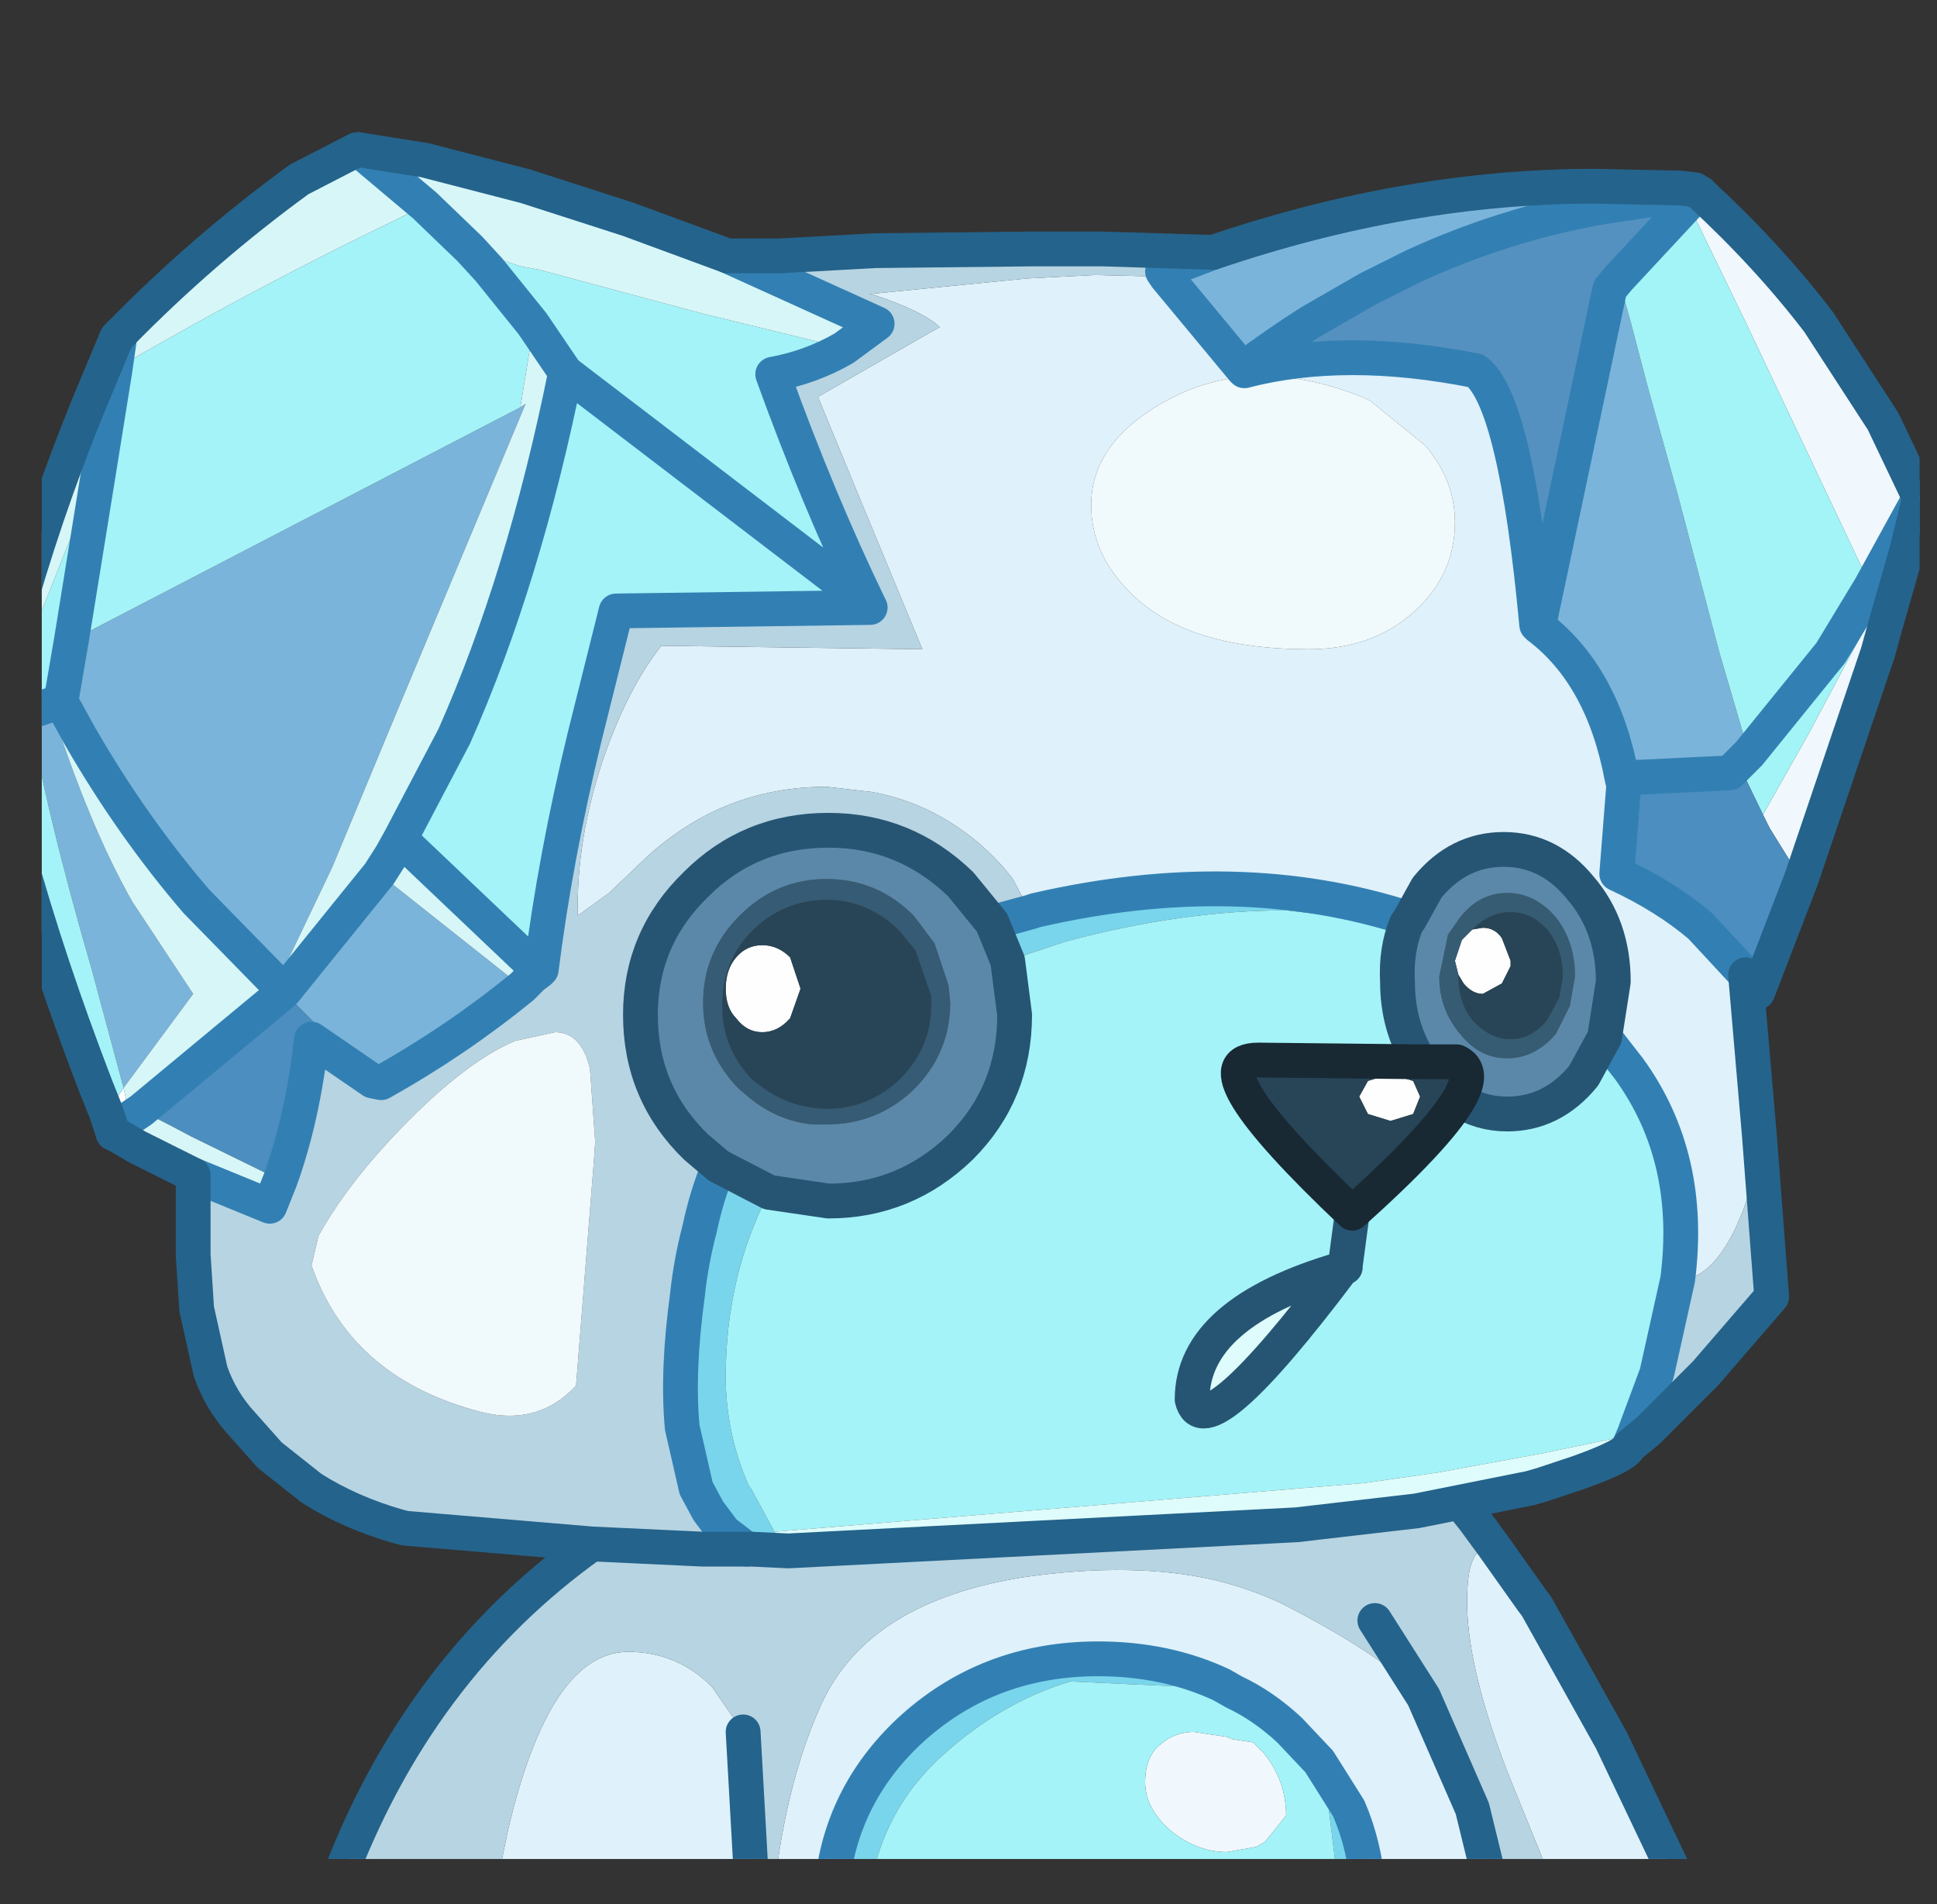 <?xml version="1.0" encoding="UTF-8" standalone="no"?>
<svg xmlns:ffdec="https://www.free-decompiler.com/flash" xmlns:xlink="http://www.w3.org/1999/xlink" ffdec:objectType="frame" height="54.7px" width="55.65px" xmlns="http://www.w3.org/2000/svg">
  <rect width="100%" height="100%" fill="#333333" stroke="none"/>
  <g transform="matrix(1.0, 0.0, 0.0, 1.0, 1.2, 0.0)">
    <clipPath id="clipPath0" transform="matrix(1.0, 0.0, 0.0, 1.0, 0.0, 0.0)">
      <path d="M50.5 0.0 Q53.95 0.0 53.95 3.3 L53.95 50.15 Q53.95 53.4 50.5 53.4 L3.3 53.4 Q0.0 53.4 0.0 50.15 L0.0 3.3 Q0.0 0.0 3.3 0.0 L50.5 0.0" fill="#000000" fill-rule="evenodd" stroke="none"/>
    </clipPath>
    <g clip-path="url(#clipPath0)">
      <use ffdec:characterId="2" height="50.9" transform="matrix(1.0, 0.0, 0.0, 1.0, -1.2, 3.8)" width="55.65" xlink:href="#shape1"/>
    </g>
    <use ffdec:characterId="3" height="53.4" transform="matrix(1.0, 0.0, 0.0, 1.0, 0.0, 0.0)" width="53.95" xlink:href="#shape2"/>
  </g>
  <defs>
    <g id="shape1" transform="matrix(1.0, 0.0, 0.0, 1.0, 1.2, -3.8)">
      <path d="M2.05 32.55 L1.85 31.95 2.15 31.55 2.35 31.25 2.45 31.7 2.55 32.1 2.05 32.55 M40.7 28.0 L40.6 27.6 40.8 27.0 40.85 26.95 41.1 26.7 41.4 26.65 Q41.75 26.65 41.95 26.95 L42.2 27.6 42.2 27.75 41.95 28.25 41.4 28.55 Q41.1 28.55 40.85 28.25 L40.7 28.0 M19.65 28.4 Q19.65 27.85 19.95 27.5 20.25 27.15 20.7 27.15 21.15 27.15 21.5 27.5 L21.8 28.4 21.5 29.25 Q21.15 29.65 20.7 29.65 20.25 29.65 19.95 29.25 19.65 28.95 19.65 28.4 M38.75 32.2 L38.1 32.0 37.85 31.5 38.1 31.05 38.75 30.85 39.4 31.05 39.6 31.5 39.4 32.0 38.75 32.2" fill="#ffffff" fill-rule="evenodd" stroke="none"/>
      <path d="M48.95 28.0 L49.35 32.65 Q49.2 34.25 48.55 35.5 47.85 36.8 47.0 36.75 47.45 33.25 45.6 30.7 L44.9 29.8 45.15 28.2 Q45.15 26.6 44.2 25.5 43.3 24.4 42.0 24.4 40.7 24.4 39.8 25.5 L39.3 26.4 Q34.4 24.8 28.55 26.15 L28.4 26.2 27.9 25.25 Q27.1 24.2 25.9 23.5 24.95 22.95 23.85 22.75 L22.55 22.6 Q19.6 22.6 17.4 24.6 L16.3 25.65 15.4 26.3 Q15.35 24.1 16.15 21.75 16.85 19.75 17.8 18.55 L25.3 18.65 23.6 14.55 22.3 11.4 25.7 9.45 25.8 9.4 Q25.35 8.95 23.85 8.45 L23.75 8.45 28.3 8.0 30.25 7.9 32.3 7.95 34.5 10.6 34.55 10.65 Q37.45 9.9 41.2 10.65 42.35 11.5 42.95 17.95 L43.0 18.0 Q44.85 19.4 45.4 22.35 L45.45 22.55 45.25 25.1 Q46.65 25.75 47.65 26.6 L48.95 28.0 M41.7 44.4 L42.8 45.95 42.95 46.15 45.1 50.0 47.1 54.2 43.45 54.2 42.25 51.25 Q41.0 48.15 40.95 46.15 L40.95 46.0 Q40.95 45.2 41.1 44.85 41.25 44.45 41.7 44.4 M41.65 54.2 L38.1 54.2 Q38.0 53.0 37.55 51.95 L36.7 50.6 35.85 49.7 Q35.1 49.0 34.25 48.6 L33.9 48.4 Q32.3 47.65 30.35 47.65 27.15 47.65 24.9 49.75 22.95 51.6 22.7 54.2 L21.05 54.2 Q21.4 51.15 22.4 48.95 23.75 46.0 28.25 45.3 31.4 44.85 33.75 45.4 34.75 45.65 35.6 46.05 38.45 47.5 39.7 48.75 L41.1 51.95 41.65 54.2 M20.4 54.2 L13.05 54.2 13.1 54.0 13.4 52.55 Q14.6 47.45 16.85 47.45 18.25 47.45 19.25 48.45 L20.15 49.75 20.4 54.2 M35.05 10.8 Q33.3 10.8 31.75 11.85 30.15 12.95 30.15 14.5 30.15 15.9 31.25 17.0 32.85 18.65 36.4 18.65 38.25 18.65 39.45 17.55 40.6 16.5 40.6 15.0 40.6 13.8 39.75 12.8 L38.15 11.5 37.8 11.35 Q36.35 10.8 35.05 10.8" fill="#e0f2fc" fill-rule="evenodd" stroke="none"/>
      <path d="M47.55 5.5 L47.65 5.55 Q49.6 7.35 51.05 9.25 L52.9 12.1 53.95 14.3 52.55 16.85 48.95 9.25 47.3 5.85 47.5 5.6 47.55 5.5 M53.6 15.75 L53.0 17.85 52.75 18.75 50.55 25.25 49.65 23.8 49.45 23.4 50.75 21.1 53.6 15.75 M47.65 5.55 L47.5 5.6 47.65 5.55 M34.15 49.95 L34.8 50.05 35.1 50.35 Q35.75 51.15 35.75 52.15 L35.15 52.9 34.9 53.05 34.05 53.2 Q33.2 53.2 32.45 52.6 31.7 51.95 31.7 51.2 31.7 50.45 32.15 50.1 32.55 49.75 33.1 49.75 L34.1 49.9 34.15 49.95" fill="#f1f9ff" fill-rule="evenodd" stroke="none"/>
      <path d="M33.65 7.25 Q39.25 5.35 44.6 5.35 L47.05 5.4 47.5 5.45 47.55 5.5 47.5 5.6 47.15 5.6 44.8 5.95 Q42.0 6.45 39.4 7.65 L38.1 8.3 36.45 9.25 Q35.5 9.85 34.5 10.6 L32.3 7.95 32.2 7.8 33.65 7.25 M43.0 18.0 L45.05 8.3 45.3 8.0 45.65 9.25 46.15 11.15 47.0 14.2 48.2 18.75 49.05 21.65 48.75 21.95 48.5 22.2 45.4 22.35 Q44.85 19.4 43.0 18.0 M13.8 28.35 Q11.9 29.9 9.75 31.1 L9.5 31.05 6.95 28.5 9.7 25.1 13.8 28.35 M0.85 18.4 L13.75 11.7 13.9 11.6 10.2 20.45 8.35 24.9 6.75 28.25 4.45 25.9 Q2.6 23.75 1.1 21.15 L0.55 20.15 0.85 18.4 M0.25 20.25 Q1.35 23.7 2.6 25.9 L4.35 28.55 2.35 31.25 1.45 27.9 Q0.1 23.25 -0.35 20.45 L0.25 20.25" fill="#7bb5db" fill-rule="evenodd" stroke="none"/>
      <path d="M49.35 32.65 L49.7 37.25 47.8 39.45 46.15 41.1 45.6 41.55 45.75 41.2 46.4 39.45 47.0 36.75 Q47.85 36.8 48.55 35.5 49.2 34.25 49.35 32.65 M40.75 43.15 L41.15 43.65 41.7 44.4 Q41.25 44.45 41.1 44.85 40.95 45.2 40.95 46.0 L40.95 46.15 Q41.0 48.15 42.25 51.25 L43.45 54.2 41.65 54.2 41.1 51.95 39.7 48.75 Q38.45 47.5 35.6 46.05 34.75 45.65 33.75 45.4 31.4 44.85 28.25 45.3 23.75 46.0 22.4 48.95 21.4 51.15 21.05 54.2 L20.4 54.2 20.15 49.75 19.25 48.45 Q18.25 47.45 16.85 47.45 14.6 47.45 13.4 52.55 L13.1 54.0 13.05 54.2 8.45 54.2 Q10.75 47.95 15.8 44.35 L10.45 43.9 10.25 43.85 Q8.85 43.45 7.75 42.75 L6.55 41.8 5.75 40.9 Q5.15 40.25 4.85 39.4 L4.45 37.6 4.35 36.05 4.35 35.15 4.35 34.75 4.35 33.75 6.55 34.65 6.85 33.9 Q7.5 32.1 7.75 29.85 L9.5 31.05 9.75 31.1 Q11.9 29.9 13.8 28.35 L14.1 28.05 14.3 27.9 14.35 27.85 Q14.75 24.65 15.6 21.15 L16.5 17.55 23.8 17.45 23.75 17.35 Q22.3 14.35 21.0 10.75 22.1 10.55 23.05 10.0 L24.0 9.3 19.7 7.35 21.2 7.35 23.95 7.2 28.55 7.15 28.8 7.15 30.45 7.15 33.65 7.25 32.2 7.8 32.3 7.95 30.25 7.9 28.3 8.0 23.75 8.45 23.85 8.45 Q25.35 8.95 25.8 9.4 L25.7 9.45 22.3 11.4 23.6 14.55 25.3 18.65 17.8 18.55 Q16.85 19.75 16.15 21.75 15.35 24.1 15.4 26.3 L16.3 25.65 17.4 24.6 Q19.6 22.6 22.55 22.6 L23.85 22.75 Q24.95 22.95 25.9 23.5 27.1 24.2 27.9 25.25 L28.4 26.2 27.3 26.5 26.4 25.4 Q24.8 23.85 22.6 23.85 20.35 23.85 18.8 25.4 17.2 26.95 17.2 29.15 17.2 31.4 18.8 32.95 L19.45 33.5 Q19.1 34.35 18.9 35.3 18.65 36.25 18.55 37.2 18.25 39.4 18.4 41.0 L18.8 42.75 19.15 43.4 19.6 44.0 20.25 44.5 20.4 44.5 21.45 44.55 36.05 43.8 39.5 43.4 40.75 43.15 M13.6 29.9 Q12.05 30.55 10.0 32.75 8.7 34.15 7.95 35.5 L7.75 36.35 Q8.85 39.5 12.4 40.5 14.2 41.05 15.35 39.8 L15.85 33.5 15.9 32.8 15.75 30.7 Q15.5 29.65 14.75 29.65 L13.6 29.9 M15.8 44.35 L19.0 44.5 20.25 44.5 19.0 44.5 15.8 44.35 M38.3 46.55 L39.7 48.75 38.3 46.55" fill="#b8d5e3" fill-rule="evenodd" stroke="none"/>
      <path d="M47.5 5.6 L47.3 5.85 45.3 8.0 45.05 8.3 43.0 18.0 42.95 17.95 Q42.35 11.5 41.2 10.65 37.45 9.9 34.55 10.65 L34.5 10.6 Q35.5 9.85 36.45 9.25 L38.1 8.3 39.4 7.65 Q42.0 6.45 44.8 5.95 L47.15 5.6 47.5 5.6" fill="#5592c1" fill-rule="evenodd" stroke="none"/>
      <path d="M53.95 14.3 L53.6 15.75 50.75 21.1 49.45 23.4 48.75 21.95 49.05 21.65 48.2 18.75 47.0 14.2 46.15 11.15 45.65 9.25 45.3 8.0 47.3 5.85 48.95 9.25 52.55 16.85 53.95 14.3 M52.55 16.85 L51.4 18.75 49.05 21.65 51.4 18.75 52.55 16.85" fill="#a4f5f8" fill-rule="evenodd" stroke="none"/>
      <path d="M38.1 54.2 L37.25 54.2 36.95 51.75 36.7 50.6 37.55 51.95 Q38.0 53.0 38.1 54.2 M23.8 54.2 L22.7 54.2 Q22.95 51.6 24.9 49.75 27.15 47.65 30.35 47.65 32.3 47.65 33.9 48.4 L34.25 48.6 33.9 48.5 29.55 48.3 Q27.55 48.9 25.85 50.45 24.2 51.95 23.8 54.2 M39.3 26.4 L39.2 26.55 35.75 26.15 Q32.75 26.15 29.4 27.05 L27.75 27.6 27.3 26.5 28.4 26.2 28.55 26.15 Q34.4 24.8 39.3 26.4 M21.05 44.0 L21.45 44.55 20.4 44.5 20.25 44.5 19.6 44.0 19.15 43.4 18.8 42.75 18.4 41.0 Q18.25 39.4 18.55 37.2 18.65 36.25 18.9 35.3 19.1 34.35 19.45 33.5 L20.9 34.25 Q19.65 36.65 19.65 39.55 19.65 41.15 20.3 42.65 L20.4 42.8 21.05 44.0" fill="#79d6ec" fill-rule="evenodd" stroke="none"/>
      <path d="M40.7 28.0 L40.85 28.25 Q41.1 28.55 41.4 28.55 L41.95 28.25 42.2 27.75 42.2 27.6 41.95 26.95 Q41.75 26.65 41.4 26.65 L41.1 26.7 Q41.6 26.2 42.2 26.2 42.8 26.2 43.25 26.7 43.7 27.25 43.7 28.05 L43.6 28.65 43.25 29.3 Q42.8 29.85 42.2 29.85 41.6 29.85 41.1 29.3 40.7 28.8 40.7 28.05 L40.7 28.0 M39.6 30.5 L40.65 30.5 Q41.2 30.75 40.7 31.6 40.05 32.7 37.65 34.85 33.0 30.45 34.95 30.45 L39.6 30.5 M19.65 28.4 Q19.65 28.95 19.95 29.25 20.25 29.65 20.7 29.65 21.15 29.65 21.5 29.25 L21.8 28.4 21.5 27.5 Q21.15 27.15 20.7 27.15 20.25 27.15 19.95 27.5 19.65 27.85 19.65 28.4 M38.75 32.2 L39.4 32.0 39.6 31.5 39.4 31.05 38.75 30.85 38.1 31.05 37.85 31.5 38.1 32.0 38.75 32.2 M25.55 28.6 L25.55 28.9 Q25.55 30.1 24.65 31.0 23.75 31.85 22.55 31.85 L22.5 31.85 Q21.4 31.8 20.6 31.15 L20.4 31.0 Q19.55 30.1 19.55 28.9 19.55 27.6 20.4 26.75 21.3 25.85 22.55 25.85 23.75 25.85 24.65 26.75 L25.1 27.3 25.55 28.6" fill="#284557" fill-rule="evenodd" stroke="none"/>
      <path d="M19.0 28.8 Q19.0 27.35 20.05 26.3 21.1 25.25 22.55 25.25 24.0 25.25 25.05 26.3 L25.65 27.1 26.05 28.3 26.1 28.8 Q26.1 30.25 25.05 31.3 24.0 32.3 22.55 32.3 L22.15 32.3 Q21.15 32.2 20.35 31.55 L20.05 31.3 Q19.0 30.25 19.0 28.8 M25.55 28.6 L25.1 27.3 24.65 26.75 Q23.75 25.85 22.55 25.85 21.3 25.85 20.4 26.75 19.55 27.6 19.55 28.9 19.55 30.1 20.4 31.0 L20.6 31.15 Q21.4 31.8 22.5 31.85 L22.55 31.85 Q23.75 31.85 24.65 31.0 25.55 30.1 25.55 28.9 L25.55 28.6" fill="#365b74" fill-rule="evenodd" stroke="none"/>
      <path d="M35.05 10.8 Q36.35 10.8 37.8 11.35 L38.15 11.5 39.75 12.8 Q40.6 13.8 40.6 15.0 40.6 16.5 39.45 17.55 38.25 18.65 36.4 18.65 32.85 18.65 31.25 17.0 30.15 15.9 30.15 14.5 30.15 12.95 31.75 11.85 33.3 10.8 35.05 10.8 M13.6 29.9 L14.75 29.65 Q15.5 29.65 15.75 30.7 L15.9 32.8 15.85 33.5 15.35 39.8 Q14.2 41.05 12.4 40.5 8.85 39.5 7.75 36.35 L7.95 35.5 Q8.7 34.15 10.0 32.75 12.05 30.55 13.6 29.9" fill="#f1fafc" fill-rule="evenodd" stroke="none"/>
      <path d="M37.25 54.2 L23.8 54.2 Q24.2 51.95 25.85 50.45 27.55 48.9 29.55 48.3 L33.9 48.5 34.25 48.6 Q35.1 49.0 35.85 49.7 L36.7 50.6 36.95 51.75 37.25 54.2 M1.85 31.95 L1.55 31.2 Q0.2 27.7 -0.7 24.45 L-0.7 20.6 -0.7 19.45 -0.3 18.3 0.65 15.9 1.65 13.45 2.1 10.65 2.8 10.2 4.4 9.3 Q7.2 7.75 10.0 6.4 L11.0 5.9 12.3 7.15 12.85 7.75 14.1 9.3 12.85 7.75 12.3 7.15 13.75 7.65 14.3 7.75 18.95 9.0 23.05 10.0 Q22.1 10.55 21.0 10.75 22.3 14.35 23.75 17.35 L23.8 17.45 16.5 17.55 15.6 21.15 Q14.75 24.65 14.35 27.85 L14.3 27.9 10.3 24.1 11.85 21.15 Q13.85 16.65 15.05 10.7 L14.1 9.3 14.05 9.85 13.75 11.7 0.85 18.4 1.65 13.45 0.85 18.4 0.55 20.15 0.25 20.25 -0.35 20.45 Q0.1 23.25 1.45 27.9 L2.35 31.25 2.15 31.55 1.85 31.95 M39.2 26.55 Q38.9 27.3 38.95 28.2 38.95 29.5 39.6 30.5 L34.95 30.45 Q33.0 30.45 37.65 34.85 L37.45 36.35 37.35 36.45 37.45 36.35 37.65 34.85 Q40.05 32.7 40.7 31.6 41.35 32.0 42.1 32.0 43.4 32.0 44.3 30.9 L44.9 29.8 45.6 30.7 Q47.45 33.25 47.0 36.75 L46.4 39.45 45.75 41.2 43.1 41.75 40.1 42.3 38.0 42.6 21.05 44.0 20.4 42.8 20.3 42.65 Q19.65 41.15 19.65 39.55 19.65 36.65 20.9 34.25 L22.6 34.5 Q24.8 34.5 26.4 32.95 27.95 31.4 27.95 29.15 L27.75 27.6 29.4 27.05 Q32.75 26.15 35.75 26.15 L39.2 26.55 M23.75 17.35 L15.05 10.7 23.75 17.35 M37.35 36.45 L37.45 36.4 37.45 36.35 37.45 36.4 37.35 36.45 Q33.05 37.7 33.05 40.2 33.4 41.7 37.35 36.45 M34.15 49.95 L34.1 49.9 33.1 49.75 Q32.55 49.75 32.15 50.1 31.7 50.45 31.7 51.2 31.7 51.95 32.45 52.6 33.2 53.2 34.05 53.2 L34.9 53.05 35.15 52.9 35.75 52.15 Q35.75 51.15 35.1 50.35 L34.8 50.05 34.15 49.95 M-0.35 20.45 L-0.7 20.6 -0.35 20.45" fill="#a5f4f9" fill-rule="evenodd" stroke="none"/>
      <path d="M50.55 25.25 L49.3 28.5 48.95 28.0 47.65 26.6 Q46.65 25.75 45.25 25.1 L45.45 22.55 45.4 22.35 48.5 22.2 48.75 21.95 49.45 23.4 49.65 23.8 50.55 25.25 M9.5 31.05 L7.75 29.85 Q7.5 32.1 6.85 33.9 L4.3 32.65 Q3.65 32.3 2.85 31.9 L6.95 28.5 9.5 31.05" fill="#4b8fc0" fill-rule="evenodd" stroke="none"/>
      <path d="M41.1 26.7 L40.85 26.95 40.8 27.0 40.6 27.6 40.7 28.0 40.7 28.05 Q40.7 28.8 41.1 29.3 41.6 29.85 42.2 29.85 42.8 29.85 43.25 29.3 L43.6 28.65 43.7 28.05 Q43.7 27.25 43.25 26.7 42.8 26.2 42.2 26.2 41.6 26.2 41.1 26.7 M40.75 26.35 Q41.3 25.65 42.1 25.65 42.9 25.65 43.5 26.35 44.05 27.05 44.05 28.05 L43.9 28.9 43.5 29.7 Q42.9 30.4 42.1 30.4 41.3 30.4 40.75 29.7 40.15 29.0 40.15 28.05 L40.4 26.85 40.75 26.35" fill="#365c73" fill-rule="evenodd" stroke="none"/>
      <path d="M40.75 26.35 L40.4 26.85 40.15 28.05 Q40.15 29.0 40.75 29.7 41.3 30.4 42.1 30.4 42.9 30.4 43.5 29.7 L43.9 28.9 44.05 28.05 Q44.05 27.05 43.5 26.35 42.9 25.65 42.1 25.65 41.3 25.65 40.75 26.35 M39.3 26.4 L39.8 25.5 Q40.7 24.4 42.0 24.4 43.3 24.4 44.2 25.5 45.15 26.6 45.15 28.2 L44.9 29.8 44.3 30.9 Q43.4 32.0 42.1 32.0 41.35 32.0 40.7 31.6 41.2 30.75 40.65 30.5 L39.6 30.5 Q38.95 29.5 38.95 28.2 38.9 27.3 39.2 26.55 L39.3 26.4 M19.0 28.8 Q19.0 30.25 20.05 31.3 L20.35 31.55 Q21.15 32.2 22.15 32.3 L22.55 32.3 Q24.0 32.3 25.05 31.3 26.1 30.25 26.1 28.8 L26.05 28.3 25.65 27.1 25.05 26.3 Q24.0 25.25 22.55 25.25 21.1 25.25 20.05 26.3 19.0 27.35 19.0 28.8 M19.45 33.5 L18.8 32.95 Q17.2 31.4 17.2 29.15 17.2 26.95 18.8 25.4 20.35 23.85 22.6 23.85 24.8 23.85 26.4 25.4 L27.3 26.5 27.75 27.6 27.95 29.15 Q27.95 31.4 26.4 32.95 24.8 34.5 22.6 34.5 L20.9 34.25 19.45 33.5" fill="#5b89aa" fill-rule="evenodd" stroke="none"/>
      <path d="M45.6 41.55 Q45.55 41.8 44.15 42.3 L43.1 42.65 42.75 42.75 40.75 43.15 39.5 43.4 36.05 43.8 21.45 44.55 21.05 44.0 38.0 42.6 40.1 42.3 43.1 41.75 45.75 41.2 45.6 41.55 M37.35 36.45 Q33.4 41.7 33.05 40.2 33.05 37.7 37.35 36.45" fill="#dffdfc" fill-rule="evenodd" stroke="none"/>
      <path d="M4.35 33.75 L2.75 32.95 2.15 32.6 2.05 32.55 2.55 32.1 2.45 31.7 2.35 31.25 4.35 28.55 2.6 25.9 Q1.35 23.7 0.25 20.25 L0.55 20.15 1.1 21.15 Q2.6 23.75 4.45 25.9 L6.75 28.25 8.35 24.9 10.2 20.45 13.9 11.6 13.75 11.7 14.05 9.85 14.1 9.3 15.05 10.7 Q13.85 16.65 11.85 21.15 L10.3 24.1 10.05 24.55 9.7 25.1 10.05 24.55 10.3 24.1 14.3 27.9 14.1 28.05 13.8 28.35 9.7 25.1 6.95 28.5 6.75 28.25 6.95 28.5 2.85 31.9 Q3.65 32.3 4.3 32.65 L6.85 33.9 6.55 34.65 4.35 33.75 M-0.7 19.45 L-0.7 17.55 -0.6 17.2 Q0.35 13.95 1.65 10.9 L2.15 9.7 2.25 9.6 Q4.65 7.15 7.4 5.15 L9.05 4.3 9.1 4.3 11.0 4.6 13.9 5.35 16.85 6.3 19.7 7.35 24.0 9.3 23.05 10.0 18.95 9.0 14.3 7.75 13.75 7.65 12.3 7.15 11.0 5.9 10.0 6.4 Q7.2 7.75 4.4 9.3 L2.8 10.2 2.1 10.65 1.65 13.45 0.65 15.9 -0.3 18.3 -0.7 19.45 M2.25 9.6 L2.1 10.65 2.25 9.6 M9.1 4.3 L11.0 5.9 9.1 4.3 M2.85 31.9 L2.55 32.1 2.85 31.9" fill="#d8f7f9" fill-rule="evenodd" stroke="none"/>
      <path d="M47.55 5.5 L47.5 5.6 47.65 5.55 M47.3 5.85 L47.5 5.6 47.15 5.6 44.8 5.95 Q42.0 6.45 39.4 7.65 L38.1 8.3 36.45 9.25 Q35.5 9.85 34.5 10.6 L34.55 10.65 Q37.45 9.9 41.2 10.65 42.35 11.5 42.95 17.95 L43.0 18.0 45.05 8.3 45.3 8.0 47.3 5.85 M52.55 16.85 L53.95 14.3 M48.95 28.0 L47.65 26.6 Q46.65 25.75 45.25 25.1 L45.45 22.55 45.4 22.35 Q44.85 19.4 43.0 18.0 M48.75 21.95 L49.05 21.65 51.4 18.75 52.55 16.85 M48.75 21.95 L48.5 22.2 45.4 22.35 M44.9 29.8 L45.6 30.7 Q47.45 33.25 47.0 36.75 L46.4 39.45 45.75 41.2 45.6 41.55 M34.5 10.6 L32.3 7.95 32.2 7.8 33.65 7.25 M28.4 26.2 L28.55 26.15 Q34.4 24.8 39.3 26.4 M23.05 10.0 L24.0 9.3 19.7 7.35 M23.05 10.0 Q22.1 10.55 21.0 10.75 22.3 14.35 23.75 17.35 L23.8 17.45 16.5 17.55 15.6 21.15 Q14.75 24.65 14.35 27.85 L14.3 27.9 14.1 28.05 13.8 28.35 Q11.9 29.9 9.75 31.1 L9.5 31.05 7.75 29.85 Q7.5 32.1 6.85 33.9 L6.55 34.65 4.35 33.75 M14.1 9.3 L12.85 7.75 12.3 7.15 11.0 5.9 9.1 4.3 M2.1 10.65 L1.65 13.45 0.85 18.4 0.55 20.15 1.1 21.15 Q2.6 23.75 4.45 25.9 L6.75 28.25 6.95 28.5 9.7 25.1 10.05 24.55 10.3 24.1 11.85 21.15 Q13.85 16.65 15.05 10.7 L23.75 17.35 M14.1 9.3 L15.05 10.7 M2.1 10.65 L2.25 9.6 M0.25 20.25 L0.55 20.15 M27.3 26.5 L28.4 26.2 M19.45 33.5 Q19.1 34.35 18.9 35.3 18.65 36.25 18.55 37.2 18.25 39.4 18.4 41.0 L18.8 42.75 19.15 43.4 19.6 44.0 20.25 44.5 M2.55 32.1 L2.85 31.9 6.95 28.5 M2.05 32.55 L2.55 32.1 M34.25 48.6 L33.9 48.4 Q32.3 47.65 30.35 47.65 27.15 47.65 24.9 49.75 22.95 51.6 22.7 54.2 M34.25 48.6 Q35.1 49.0 35.85 49.7 L36.7 50.6 37.55 51.95 Q38.0 53.0 38.1 54.2 M10.3 24.1 L14.3 27.9 M-0.7 20.6 L-0.35 20.45 0.25 20.25" fill="none" stroke="#3281b4" stroke-linecap="round" stroke-linejoin="round" stroke-width="1.0"/>
      <path d="M44.9 29.8 L45.15 28.2 Q45.15 26.6 44.2 25.5 43.3 24.4 42.0 24.4 40.7 24.4 39.8 25.5 L39.3 26.4 39.2 26.55 Q38.9 27.3 38.95 28.2 38.95 29.5 39.6 30.5 M40.7 31.6 Q41.35 32.0 42.1 32.0 43.4 32.0 44.3 30.9 L44.9 29.8 M27.3 26.5 L26.4 25.4 Q24.8 23.85 22.6 23.85 20.35 23.85 18.8 25.4 17.2 26.95 17.2 29.15 17.2 31.4 18.8 32.95 L19.45 33.5 20.9 34.25 22.6 34.5 Q24.8 34.5 26.4 32.95 27.95 31.4 27.95 29.15 L27.75 27.6 27.3 26.5 M37.35 36.45 L37.45 36.35 37.65 34.85 M37.45 36.35 L37.45 36.4 37.35 36.45 Q33.4 41.7 33.05 40.2 33.05 37.7 37.35 36.45" fill="none" stroke="#265573" stroke-linecap="round" stroke-linejoin="round" stroke-width="1.0"/>
      <path d="M39.6 30.5 L40.65 30.5 Q41.2 30.75 40.7 31.6 40.05 32.7 37.65 34.85 33.0 30.45 34.95 30.45 L39.6 30.5" fill="none" stroke="#182934" stroke-linecap="round" stroke-linejoin="round" stroke-width="1.0"/>
      <path d="M47.55 5.5 L47.65 5.55 Q49.6 7.35 51.05 9.25 L52.9 12.1 53.95 14.3 53.6 15.75 53.0 17.85 52.75 18.75 50.55 25.25 49.3 28.5 48.95 28.0 49.35 32.65 49.7 37.25 47.8 39.45 46.15 41.1 45.6 41.55 Q45.55 41.8 44.15 42.3 L43.1 42.65 42.75 42.75 40.75 43.15 41.15 43.65 41.7 44.4 42.8 45.95 42.95 46.15 45.1 50.0 47.1 54.2 M8.45 54.2 Q10.75 47.95 15.8 44.35 L10.45 43.9 10.25 43.85 Q8.85 43.45 7.75 42.75 L6.55 41.8 5.75 40.9 Q5.15 40.25 4.85 39.4 L4.45 37.6 4.35 36.05 4.35 35.15 4.35 34.75 4.35 33.75 2.75 32.95 2.15 32.6 2.05 32.55 1.85 31.95 1.55 31.2 Q0.2 27.7 -0.7 24.45 M-0.7 17.55 L-0.6 17.2 Q0.35 13.95 1.65 10.9 L2.15 9.7 2.25 9.6 Q4.65 7.15 7.4 5.15 L9.05 4.3 9.1 4.3 11.0 4.6 13.9 5.35 16.85 6.3 19.7 7.35 21.2 7.35 23.95 7.2 28.55 7.15 28.8 7.15 30.45 7.15 33.65 7.25 Q39.25 5.35 44.6 5.35 L47.05 5.4 47.5 5.45 47.55 5.5 M21.45 44.55 L36.05 43.8 39.5 43.4 40.75 43.15 M20.25 44.5 L20.4 44.5 21.45 44.55 M20.15 49.75 L20.4 54.2 M20.25 44.5 L19.0 44.5 15.8 44.35 M39.7 48.75 L38.3 46.55 M39.7 48.75 L41.1 51.95 41.65 54.2" fill="none" stroke="#24638c" stroke-linecap="round" stroke-linejoin="round" stroke-width="1.0"/>
    </g>
    <g id="shape2" transform="matrix(1.0, 0.0, 0.0, 1.0, 0.0, 0.0)">
      <path d="M50.5 0.0 Q53.95 0.0 53.95 3.3 L53.95 50.15 Q53.95 53.4 50.5 53.4 L3.3 53.4 Q0.0 53.4 0.0 50.15 L0.0 3.3 Q0.0 0.0 3.3 0.0 L50.5 0.0" fill="#000000" fill-opacity="0.004" fill-rule="evenodd" stroke="none"/>
    </g>
  </defs>
</svg>
